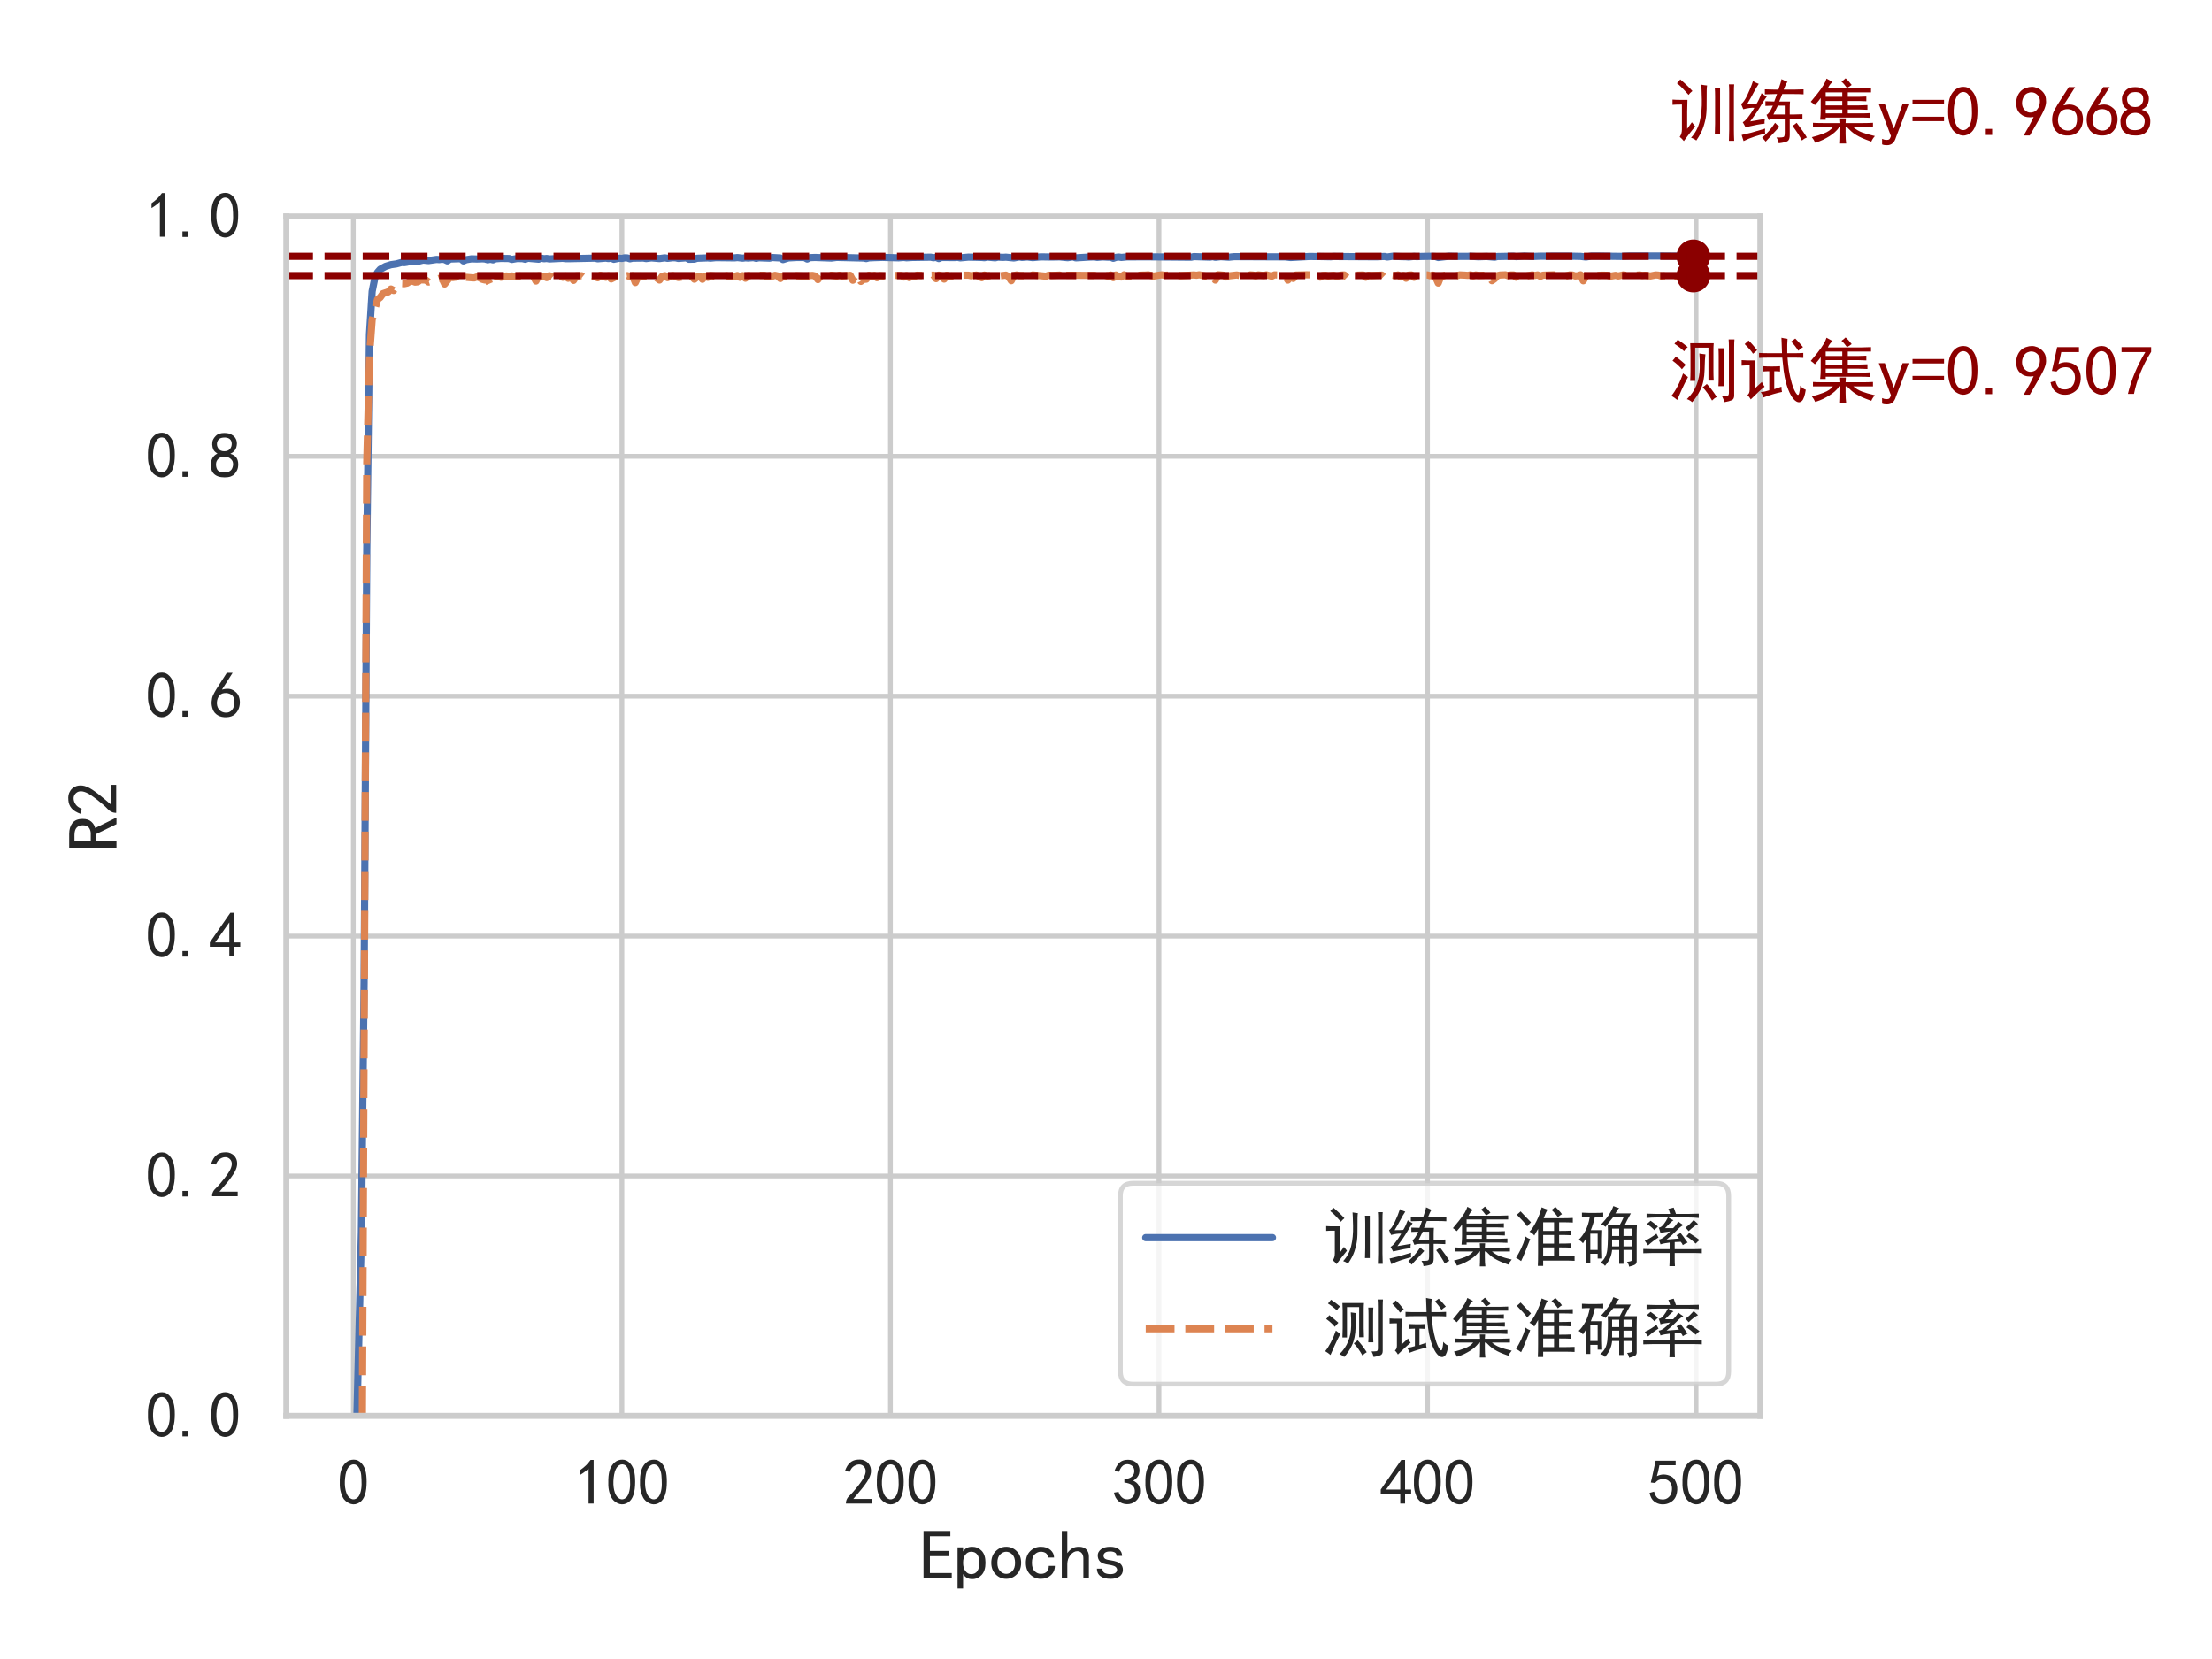 <?xml version="1.0" encoding="utf-8" standalone="no"?>
<!DOCTYPE svg PUBLIC "-//W3C//DTD SVG 1.1//EN"
  "http://www.w3.org/Graphics/SVG/1.1/DTD/svg11.dtd">
<svg xmlns:xlink="http://www.w3.org/1999/xlink" width="460.8pt" height="345.6pt" viewBox="0 0 460.8 345.6" xmlns="http://www.w3.org/2000/svg" version="1.1">
 <defs>
  <style type="text/css">*{stroke-linejoin: round; stroke-linecap: butt}</style>
 </defs>
 <g id="figure_1">
  <g id="patch_1">
   <path d="M 0 345.6 
L 460.8 345.6 
L 460.8 0 
L 0 0 
z
" style="fill: #ffffff"/>
  </g>
  <g id="axes_1">
   <g id="patch_2">
    <path d="M 59.652 294.948 
L 366.716 294.948 
L 366.716 45.086 
L 59.652 45.086 
z
" style="fill: #ffffff"/>
   </g>
   <g id="matplotlib.axis_1">
    <g id="xtick_1">
     <g id="line2d_1">
      <path d="M 73.609 294.948 
L 73.609 45.086 
" clip-path="url(#p431c2572dc)" style="fill: none; stroke: #cccccc; stroke-linecap: round"/>
     </g>
     <g id="text_1">
      <!-- 0 -->
      <g style="fill: #262626" transform="translate(70.309 313.523) scale(0.132 -0.132)">
       <defs>
        <path id="SimHei-30" d="M 225 2537 
Q 250 3200 412 3587 
Q 575 3975 875 4225 
Q 1175 4475 1612 4475 
Q 2050 4475 2375 4112 
Q 2700 3750 2800 3200 
Q 2900 2650 2862 1937 
Q 2825 1225 2612 775 
Q 2400 325 1975 150 
Q 1550 -25 1125 187 
Q 700 400 525 750 
Q 350 1100 275 1487 
Q 200 1875 225 2537 
z
M 750 2687 
Q 675 2000 800 1462 
Q 925 925 1212 700 
Q 1500 475 1800 612 
Q 2100 750 2237 1162 
Q 2375 1575 2375 2062 
Q 2375 2550 2337 2950 
Q 2300 3350 2112 3675 
Q 1925 4000 1612 4012 
Q 1300 4025 1062 3700 
Q 825 3375 750 2687 
z
" transform="scale(0.016)"/>
       </defs>
       <use xlink:href="#SimHei-30"/>
      </g>
     </g>
    </g>
    <g id="xtick_2">
     <g id="line2d_2">
      <path d="M 129.551 294.948 
L 129.551 45.086 
" clip-path="url(#p431c2572dc)" style="fill: none; stroke: #cccccc; stroke-linecap: round"/>
     </g>
     <g id="text_2">
      <!-- 100 -->
      <g style="fill: #262626" transform="translate(119.651 313.523) scale(0.132 -0.132)">
       <defs>
        <path id="SimHei-31" d="M 1400 3600 
Q 1075 3275 575 2975 
L 575 3450 
Q 1200 3875 1600 4450 
L 1900 4450 
L 1900 150 
L 1400 150 
L 1400 3600 
z
" transform="scale(0.016)"/>
       </defs>
       <use xlink:href="#SimHei-31"/>
       <use xlink:href="#SimHei-30" x="50"/>
       <use xlink:href="#SimHei-30" x="100"/>
      </g>
     </g>
    </g>
    <g id="xtick_3">
     <g id="line2d_3">
      <path d="M 185.493 294.948 
L 185.493 45.086 
" clip-path="url(#p431c2572dc)" style="fill: none; stroke: #cccccc; stroke-linecap: round"/>
     </g>
     <g id="text_3">
      <!-- 200 -->
      <g style="fill: #262626" transform="translate(175.593 313.523) scale(0.132 -0.132)">
       <defs>
        <path id="SimHei-32" d="M 300 250 
Q 325 625 650 925 
Q 975 1225 1475 1862 
Q 1975 2500 2125 2850 
Q 2275 3200 2237 3450 
Q 2200 3700 2000 3862 
Q 1800 4025 1537 4000 
Q 1275 3975 1037 3800 
Q 800 3625 675 3275 
L 200 3350 
Q 400 3925 712 4187 
Q 1025 4450 1450 4475 
Q 1700 4500 1900 4462 
Q 2100 4425 2312 4287 
Q 2525 4150 2662 3875 
Q 2800 3600 2762 3212 
Q 2725 2825 2375 2287 
Q 2025 1750 1025 600 
L 2825 600 
L 2825 150 
L 300 150 
L 300 250 
z
" transform="scale(0.016)"/>
       </defs>
       <use xlink:href="#SimHei-32"/>
       <use xlink:href="#SimHei-30" x="50"/>
       <use xlink:href="#SimHei-30" x="100"/>
      </g>
     </g>
    </g>
    <g id="xtick_4">
     <g id="line2d_4">
      <path d="M 241.435 294.948 
L 241.435 45.086 
" clip-path="url(#p431c2572dc)" style="fill: none; stroke: #cccccc; stroke-linecap: round"/>
     </g>
     <g id="text_4">
      <!-- 300 -->
      <g style="fill: #262626" transform="translate(231.535 313.523) scale(0.132 -0.132)">
       <defs>
        <path id="SimHei-33" d="M 250 1225 
L 700 1300 
Q 800 975 1025 762 
Q 1250 550 1587 562 
Q 1925 575 2125 837 
Q 2325 1100 2300 1437 
Q 2275 1775 2037 1962 
Q 1800 2150 1275 2225 
L 1275 2550 
Q 1800 2600 2037 2825 
Q 2275 3050 2250 3412 
Q 2225 3775 1925 3937 
Q 1625 4100 1287 3975 
Q 950 3850 750 3275 
L 300 3350 
Q 450 3800 712 4100 
Q 975 4400 1425 4450 
Q 1875 4500 2212 4337 
Q 2550 4175 2687 3837 
Q 2825 3500 2725 3100 
Q 2625 2700 2150 2400 
Q 2500 2250 2687 1950 
Q 2875 1650 2812 1162 
Q 2750 675 2375 375 
Q 2000 75 1525 87 
Q 1050 100 700 387 
Q 350 675 250 1225 
z
" transform="scale(0.016)"/>
       </defs>
       <use xlink:href="#SimHei-33"/>
       <use xlink:href="#SimHei-30" x="50"/>
       <use xlink:href="#SimHei-30" x="100"/>
      </g>
     </g>
    </g>
    <g id="xtick_5">
     <g id="line2d_5">
      <path d="M 297.376 294.948 
L 297.376 45.086 
" clip-path="url(#p431c2572dc)" style="fill: none; stroke: #cccccc; stroke-linecap: round"/>
     </g>
     <g id="text_5">
      <!-- 400 -->
      <g style="fill: #262626" transform="translate(287.476 313.523) scale(0.132 -0.132)">
       <defs>
        <path id="SimHei-34" d="M 2000 1100 
L 75 1100 
L 75 1525 
L 2100 4450 
L 2475 4450 
L 2475 1525 
L 3075 1525 
L 3075 1100 
L 2475 1100 
L 2475 150 
L 2000 150 
L 2000 1100 
z
M 2000 1525 
L 2000 3500 
L 600 1525 
L 2000 1525 
z
" transform="scale(0.016)"/>
       </defs>
       <use xlink:href="#SimHei-34"/>
       <use xlink:href="#SimHei-30" x="50"/>
       <use xlink:href="#SimHei-30" x="100"/>
      </g>
     </g>
    </g>
    <g id="xtick_6">
     <g id="line2d_6">
      <path d="M 353.318 294.948 
L 353.318 45.086 
" clip-path="url(#p431c2572dc)" style="fill: none; stroke: #cccccc; stroke-linecap: round"/>
     </g>
     <g id="text_6">
      <!-- 500 -->
      <g style="fill: #262626" transform="translate(343.418 313.523) scale(0.132 -0.132)">
       <defs>
        <path id="SimHei-35" d="M 550 1325 
Q 725 650 1150 575 
Q 1575 500 1837 662 
Q 2100 825 2212 1087 
Q 2325 1350 2312 1675 
Q 2300 2000 2137 2225 
Q 1975 2450 1725 2525 
Q 1475 2600 1162 2525 
Q 850 2450 650 2175 
L 225 2225 
Q 275 2375 700 4375 
L 2675 4375 
L 2675 3925 
L 1075 3925 
Q 950 3250 825 2850 
Q 1200 3025 1525 3012 
Q 1850 3000 2150 2862 
Q 2450 2725 2587 2487 
Q 2725 2250 2787 2012 
Q 2850 1775 2837 1500 
Q 2825 1225 2725 937 
Q 2625 650 2425 462 
Q 2225 275 1937 162 
Q 1650 50 1275 75 
Q 900 100 562 350 
Q 225 600 100 1200 
L 550 1325 
z
" transform="scale(0.016)"/>
       </defs>
       <use xlink:href="#SimHei-35"/>
       <use xlink:href="#SimHei-30" x="50"/>
       <use xlink:href="#SimHei-30" x="100"/>
      </g>
     </g>
    </g>
    <g id="text_7">
     <!-- Epochs -->
     <g style="fill: #262626" transform="translate(191.584 329.073) scale(0.144 -0.144)">
      <defs>
       <path id="SimHei-45" d="M 2900 125 
L 350 125 
L 350 4400 
L 2775 4400 
L 2775 3925 
L 925 3925 
L 925 2600 
L 2625 2600 
L 2625 2125 
L 925 2125 
L 925 600 
L 2900 600 
L 2900 125 
z
" transform="scale(0.016)"/>
       <path id="SimHei-70" d="M 2825 1525 
Q 2825 800 2475 425 
Q 2125 50 1625 50 
Q 1350 50 1150 162 
Q 950 275 800 500 
L 800 -800 
L 300 -800 
L 300 2925 
L 800 2925 
L 800 2550 
Q 950 2775 1150 2875 
Q 1350 2975 1625 2975 
Q 2125 2975 2475 2612 
Q 2825 2250 2825 1525 
z
M 2275 1525 
Q 2275 2000 2087 2262 
Q 1900 2525 1525 2525 
Q 1225 2525 1012 2262 
Q 800 2000 800 1525 
Q 800 1050 1012 775 
Q 1225 500 1525 500 
Q 1900 500 2087 775 
Q 2275 1050 2275 1525 
z
" transform="scale(0.016)"/>
       <path id="SimHei-6f" d="M 2925 1525 
Q 2925 875 2525 475 
Q 2125 75 1575 75 
Q 1025 75 625 475 
Q 225 875 225 1525 
Q 225 2175 625 2575 
Q 1025 2975 1575 2975 
Q 2125 2975 2525 2575 
Q 2925 2175 2925 1525 
z
M 2375 1525 
Q 2375 2025 2125 2275 
Q 1875 2525 1575 2525 
Q 1275 2525 1025 2275 
Q 775 2025 775 1525 
Q 775 1025 1025 775 
Q 1275 525 1575 525 
Q 1875 525 2125 775 
Q 2375 1025 2375 1525 
z
" transform="scale(0.016)"/>
       <path id="SimHei-63" d="M 2850 1250 
Q 2850 725 2487 400 
Q 2125 75 1575 75 
Q 1025 75 625 462 
Q 225 850 225 1525 
Q 225 2200 625 2587 
Q 1025 2975 1575 2975 
Q 2125 2975 2450 2687 
Q 2775 2400 2775 2000 
L 2225 2000 
Q 2200 2300 2012 2412 
Q 1825 2525 1575 2525 
Q 1275 2525 1025 2287 
Q 775 2050 775 1525 
Q 775 1000 1025 762 
Q 1275 525 1575 525 
Q 1900 525 2100 700 
Q 2300 875 2300 1250 
L 2850 1250 
z
" transform="scale(0.016)"/>
       <path id="SimHei-68" d="M 2800 125 
L 2300 125 
L 2300 1925 
Q 2300 2225 2150 2400 
Q 2000 2575 1750 2575 
Q 1425 2575 1137 2237 
Q 850 1900 850 1400 
L 850 125 
L 350 125 
L 350 4400 
L 850 4400 
L 850 2400 
Q 1050 2675 1287 2825 
Q 1525 2975 1900 2975 
Q 2350 2975 2575 2725 
Q 2800 2475 2800 2100 
L 2800 125 
z
" transform="scale(0.016)"/>
       <path id="SimHei-73" d="M 2750 900 
Q 2750 500 2437 287 
Q 2125 75 1650 75 
Q 1050 75 725 312 
Q 400 550 400 1000 
L 900 1000 
Q 900 700 1112 600 
Q 1325 500 1625 500 
Q 1925 500 2075 612 
Q 2225 725 2225 900 
Q 2225 1025 2100 1150 
Q 1975 1275 1475 1350 
Q 900 1425 687 1637 
Q 475 1850 475 2200 
Q 475 2500 762 2737 
Q 1050 2975 1600 2975 
Q 2100 2975 2387 2750 
Q 2675 2525 2675 2150 
L 2175 2150 
Q 2175 2375 2012 2462 
Q 1850 2550 1600 2550 
Q 1275 2550 1137 2437 
Q 1000 2325 1000 2175 
Q 1000 2000 1125 1900 
Q 1250 1800 1650 1750 
Q 2300 1650 2525 1437 
Q 2750 1225 2750 900 
z
" transform="scale(0.016)"/>
      </defs>
      <use xlink:href="#SimHei-45"/>
      <use xlink:href="#SimHei-70" x="50"/>
      <use xlink:href="#SimHei-6f" x="100"/>
      <use xlink:href="#SimHei-63" x="150"/>
      <use xlink:href="#SimHei-68" x="200"/>
      <use xlink:href="#SimHei-73" x="250"/>
     </g>
    </g>
   </g>
   <g id="matplotlib.axis_2">
    <g id="ytick_1">
     <g id="line2d_7">
      <path d="M 59.652 294.948 
L 366.716 294.948 
" clip-path="url(#p431c2572dc)" style="fill: none; stroke: #cccccc; stroke-linecap: round"/>
     </g>
     <g id="text_8">
      <!-- 0.0 -->
      <g style="fill: #262626" transform="translate(30.352 299.486) scale(0.132 -0.132)">
       <defs>
        <path id="SimHei-2e" d="M 1075 125 
L 500 125 
L 500 675 
L 1075 675 
L 1075 125 
z
" transform="scale(0.016)"/>
       </defs>
       <use xlink:href="#SimHei-30"/>
       <use xlink:href="#SimHei-2e" x="50"/>
       <use xlink:href="#SimHei-30" x="100"/>
      </g>
     </g>
    </g>
    <g id="ytick_2">
     <g id="line2d_8">
      <path d="M 59.652 244.976 
L 366.716 244.976 
" clip-path="url(#p431c2572dc)" style="fill: none; stroke: #cccccc; stroke-linecap: round"/>
     </g>
     <g id="text_9">
      <!-- 0.2 -->
      <g style="fill: #262626" transform="translate(30.352 249.513) scale(0.132 -0.132)">
       <use xlink:href="#SimHei-30"/>
       <use xlink:href="#SimHei-2e" x="50"/>
       <use xlink:href="#SimHei-32" x="100"/>
      </g>
     </g>
    </g>
    <g id="ytick_3">
     <g id="line2d_9">
      <path d="M 59.652 195.003 
L 366.716 195.003 
" clip-path="url(#p431c2572dc)" style="fill: none; stroke: #cccccc; stroke-linecap: round"/>
     </g>
     <g id="text_10">
      <!-- 0.4 -->
      <g style="fill: #262626" transform="translate(30.352 199.541) scale(0.132 -0.132)">
       <use xlink:href="#SimHei-30"/>
       <use xlink:href="#SimHei-2e" x="50"/>
       <use xlink:href="#SimHei-34" x="100"/>
      </g>
     </g>
    </g>
    <g id="ytick_4">
     <g id="line2d_10">
      <path d="M 59.652 145.031 
L 366.716 145.031 
" clip-path="url(#p431c2572dc)" style="fill: none; stroke: #cccccc; stroke-linecap: round"/>
     </g>
     <g id="text_11">
      <!-- 0.6 -->
      <g style="fill: #262626" transform="translate(30.352 149.568) scale(0.132 -0.132)">
       <defs>
        <path id="SimHei-36" d="M 250 1612 
Q 275 1975 387 2225 
Q 500 2475 725 2850 
L 1750 4450 
L 2325 4450 
L 1275 2800 
Q 1950 2975 2350 2750 
Q 2750 2525 2887 2237 
Q 3025 1950 3037 1612 
Q 3050 1275 2937 950 
Q 2825 625 2537 362 
Q 2250 100 1737 75 
Q 1225 50 862 262 
Q 500 475 362 862 
Q 225 1250 250 1612 
z
M 1025 787 
Q 1250 550 1625 525 
Q 2000 500 2250 775 
Q 2500 1050 2500 1575 
Q 2500 2100 2187 2300 
Q 1875 2500 1487 2450 
Q 1100 2400 925 2075 
Q 750 1750 775 1387 
Q 800 1025 1025 787 
z
" transform="scale(0.016)"/>
       </defs>
       <use xlink:href="#SimHei-30"/>
       <use xlink:href="#SimHei-2e" x="50"/>
       <use xlink:href="#SimHei-36" x="100"/>
      </g>
     </g>
    </g>
    <g id="ytick_5">
     <g id="line2d_11">
      <path d="M 59.652 95.058 
L 366.716 95.058 
" clip-path="url(#p431c2572dc)" style="fill: none; stroke: #cccccc; stroke-linecap: round"/>
     </g>
     <g id="text_12">
      <!-- 0.8 -->
      <g style="fill: #262626" transform="translate(30.352 99.596) scale(0.132 -0.132)">
       <defs>
        <path id="SimHei-38" d="M 175 1375 
Q 175 1675 325 1962 
Q 475 2250 825 2425 
Q 525 2600 425 2812 
Q 325 3025 312 3300 
Q 300 3575 387 3775 
Q 475 3975 650 4150 
Q 825 4325 1037 4387 
Q 1250 4450 1500 4450 
Q 1750 4450 1950 4400 
Q 2150 4350 2375 4187 
Q 2600 4025 2700 3725 
Q 2800 3425 2687 3025 
Q 2575 2625 2100 2400 
Q 2525 2275 2700 2012 
Q 2875 1750 2875 1375 
Q 2875 1000 2762 775 
Q 2650 550 2512 400 
Q 2375 250 2137 162 
Q 1900 75 1537 75 
Q 1175 75 912 162 
Q 650 250 475 425 
Q 300 600 237 837 
Q 175 1075 175 1375 
z
M 687 1400 
Q 675 1100 787 875 
Q 900 650 1200 587 
Q 1500 525 1825 600 
Q 2150 675 2275 950 
Q 2400 1225 2362 1500 
Q 2325 1775 2050 1962 
Q 1775 2150 1450 2125 
Q 1125 2100 912 1900 
Q 700 1700 687 1400 
z
M 775 3350 
Q 775 3100 950 2875 
Q 1125 2650 1500 2650 
Q 1875 2650 2062 2875 
Q 2250 3100 2237 3412 
Q 2225 3725 2012 3875 
Q 1800 4025 1437 4000 
Q 1075 3975 925 3787 
Q 775 3600 775 3350 
z
" transform="scale(0.016)"/>
       </defs>
       <use xlink:href="#SimHei-30"/>
       <use xlink:href="#SimHei-2e" x="50"/>
       <use xlink:href="#SimHei-38" x="100"/>
      </g>
     </g>
    </g>
    <g id="ytick_6">
     <g id="line2d_12">
      <path d="M 59.652 45.086 
L 366.716 45.086 
" clip-path="url(#p431c2572dc)" style="fill: none; stroke: #cccccc; stroke-linecap: round"/>
     </g>
     <g id="text_13">
      <!-- 1.0 -->
      <g style="fill: #262626" transform="translate(30.352 49.623) scale(0.132 -0.132)">
       <use xlink:href="#SimHei-31"/>
       <use xlink:href="#SimHei-2e" x="50"/>
       <use xlink:href="#SimHei-30" x="100"/>
      </g>
     </g>
    </g>
    <g id="text_14">
     <!-- R2 -->
     <g style="fill: #262626" transform="translate(24.552 177.217) rotate(-90) scale(0.144 -0.144)">
      <defs>
       <path id="SimHei-52" d="M 3000 125 
L 2400 125 
L 1500 1975 
L 850 1975 
L 850 125 
L 275 125 
L 275 4400 
L 1525 4400 
Q 2125 4400 2500 4112 
Q 2875 3825 2875 3175 
Q 2875 2675 2625 2400 
Q 2375 2125 2050 2050 
L 3000 125 
z
M 2300 3175 
Q 2300 3525 2087 3725 
Q 1875 3925 1400 3925 
L 850 3925 
L 850 2450 
L 1550 2450 
Q 1850 2450 2075 2612 
Q 2300 2775 2300 3175 
z
" transform="scale(0.016)"/>
      </defs>
      <use xlink:href="#SimHei-52"/>
      <use xlink:href="#SimHei-32" x="50"/>
     </g>
    </g>
   </g>
   <g id="PolyCollection_1"/>
   <g id="PolyCollection_2"/>
   <g id="line2d_13">
    <path d="M 73.981 346.6 
L 74.169 302.758 
L 75.288 256.678 
L 75.847 204.737 
L 76.407 114.291 
L 76.966 69.671 
L 77.525 60.699 
L 78.085 57.929 
L 78.644 56.743 
L 79.204 56.1 
L 80.322 55.488 
L 81.441 55.139 
L 82.56 54.979 
L 83.679 54.677 
L 84.238 54.706 
L 84.798 54.623 
L 85.357 54.425 
L 86.476 54.404 
L 87.035 54.451 
L 88.154 54.172 
L 89.273 54.288 
L 90.951 54.045 
L 91.511 54.084 
L 92.07 53.984 
L 92.63 54.078 
L 93.189 54.347 
L 93.748 53.96 
L 95.986 53.887 
L 96.546 54.356 
L 97.105 54.107 
L 98.224 53.924 
L 99.343 53.959 
L 100.462 53.916 
L 101.021 53.945 
L 101.58 54.118 
L 102.14 54.004 
L 102.699 54.13 
L 103.259 53.907 
L 104.377 53.828 
L 106.056 53.856 
L 106.615 54.047 
L 107.734 53.854 
L 108.853 53.875 
L 109.412 54.012 
L 109.972 53.797 
L 112.209 53.997 
L 112.769 53.781 
L 113.328 53.896 
L 113.888 53.843 
L 114.447 53.941 
L 117.244 53.808 
L 117.803 53.88 
L 118.922 53.877 
L 123.957 53.775 
L 124.516 53.909 
L 126.195 53.768 
L 126.754 53.858 
L 127.314 53.76 
L 127.873 54.016 
L 128.992 53.792 
L 129.551 53.837 
L 130.111 53.713 
L 130.67 53.728 
L 131.229 53.911 
L 131.789 53.784 
L 133.467 53.77 
L 134.027 53.755 
L 134.586 53.861 
L 135.705 53.723 
L 137.383 53.865 
L 138.502 53.71 
L 139.061 53.814 
L 140.18 53.688 
L 140.74 53.701 
L 141.299 53.831 
L 142.977 53.706 
L 143.537 54.01 
L 144.655 53.986 
L 145.215 53.8 
L 147.453 53.722 
L 148.012 53.776 
L 149.131 53.667 
L 153.047 53.714 
L 153.606 53.654 
L 154.725 53.78 
L 155.284 53.706 
L 155.844 53.748 
L 156.963 53.663 
L 157.522 53.818 
L 158.081 53.697 
L 160.319 53.781 
L 160.879 53.645 
L 162.557 53.735 
L 163.116 54.076 
L 164.235 53.728 
L 165.913 53.641 
L 167.592 53.631 
L 168.151 53.958 
L 168.71 53.67 
L 169.829 53.631 
L 173.186 53.757 
L 174.305 53.619 
L 179.899 53.751 
L 180.458 53.86 
L 181.018 53.714 
L 182.136 53.668 
L 183.815 53.616 
L 187.171 53.708 
L 188.29 53.628 
L 188.849 53.697 
L 189.968 53.631 
L 193.884 53.572 
L 194.444 53.689 
L 195.003 53.618 
L 195.562 53.86 
L 196.122 53.637 
L 198.919 53.648 
L 199.478 53.602 
L 200.038 53.715 
L 201.716 53.565 
L 203.394 53.595 
L 204.513 53.628 
L 205.073 53.679 
L 205.632 53.547 
L 207.31 53.703 
L 207.87 53.571 
L 208.988 53.608 
L 209.548 53.574 
L 211.226 53.736 
L 212.345 53.522 
L 212.904 53.62 
L 214.023 53.53 
L 215.142 53.664 
L 216.82 53.508 
L 219.058 53.542 
L 220.736 53.513 
L 222.414 53.679 
L 223.533 53.507 
L 224.093 53.715 
L 226.89 53.552 
L 228.009 53.515 
L 228.568 53.617 
L 229.687 53.518 
L 230.806 53.576 
L 231.365 53.57 
L 231.925 53.806 
L 232.484 53.61 
L 233.043 53.539 
L 233.603 53.625 
L 234.722 53.518 
L 238.638 53.497 
L 240.316 53.512 
L 248.148 53.581 
L 248.707 53.451 
L 252.064 53.566 
L 252.623 53.464 
L 253.182 53.602 
L 254.301 53.471 
L 255.98 53.58 
L 257.098 53.464 
L 267.727 53.514 
L 268.846 53.642 
L 272.762 53.429 
L 275 53.444 
L 277.237 53.487 
L 277.797 53.426 
L 278.916 53.446 
L 286.748 53.494 
L 288.426 53.423 
L 288.985 53.538 
L 290.104 53.383 
L 291.782 53.457 
L 292.901 53.484 
L 293.461 53.529 
L 294.579 53.417 
L 295.139 53.46 
L 296.258 53.415 
L 297.936 53.39 
L 299.055 53.449 
L 299.614 53.64 
L 301.852 53.377 
L 302.971 53.415 
L 306.327 53.395 
L 308.005 53.49 
L 309.684 53.43 
L 311.362 53.577 
L 311.921 53.436 
L 315.278 53.375 
L 315.837 53.466 
L 317.515 53.344 
L 319.194 53.43 
L 320.872 53.367 
L 326.466 53.352 
L 329.263 53.408 
L 330.382 53.538 
L 331.501 53.342 
L 333.179 53.347 
L 337.654 53.412 
L 339.333 53.335 
L 345.486 53.326 
L 352.759 53.391 
L 352.759 53.391 
" clip-path="url(#p431c2572dc)" style="fill: none; stroke: #4c72b0; stroke-width: 1.5; stroke-linecap: round"/>
   </g>
   <g id="line2d_14">
    <path d="M 73.609 315.839 
L 74.057 346.6 
M 74.275 346.6 
L 74.728 313.867 
L 75.288 337.428 
L 76.407 96.26 
L 76.966 74.144 
L 77.525 66.571 
L 78.644 62.384 
L 79.204 61.953 
L 79.763 61.174 
L 80.882 60.803 
L 81.441 60.207 
L 82.001 60.511 
L 82.56 59.574 
L 83.12 59.402 
L 83.679 59.08 
L 84.238 59.099 
L 84.798 58.981 
L 85.357 58.639 
L 85.917 58.554 
L 86.476 58.769 
L 87.035 58.708 
L 87.595 58.298 
L 88.714 58.339 
L 89.273 58.751 
L 89.833 58.57 
L 90.392 58.208 
L 90.951 58.21 
L 91.511 57.989 
L 92.07 57.99 
L 92.63 59.163 
L 93.748 57.724 
L 94.308 57.822 
L 95.427 57.66 
L 95.986 58.558 
L 96.546 58.986 
L 97.105 57.77 
L 98.224 57.862 
L 98.783 57.898 
L 99.343 57.688 
L 99.902 57.86 
L 100.462 58.185 
L 101.021 58.328 
L 101.58 58.163 
L 102.14 59.477 
L 102.699 57.775 
L 103.259 57.52 
L 103.818 57.525 
L 104.377 57.761 
L 105.496 57.484 
L 106.056 57.589 
L 106.615 57.476 
L 107.734 57.674 
L 108.293 57.485 
L 108.853 57.608 
L 109.412 57.466 
L 109.972 57.457 
L 110.531 57.742 
L 111.09 57.505 
L 111.65 58.547 
L 112.209 57.456 
L 113.328 57.559 
L 113.888 57.833 
L 114.447 57.432 
L 115.006 57.657 
L 115.566 58.163 
L 116.125 57.478 
L 116.685 57.479 
L 117.244 57.764 
L 117.803 57.497 
L 118.363 57.973 
L 118.922 57.586 
L 119.482 58.408 
L 120.041 57.478 
L 121.16 57.437 
L 121.719 57.878 
L 122.279 57.761 
L 122.838 57.775 
L 123.398 57.448 
L 124.516 57.868 
L 125.076 57.363 
L 126.195 57.756 
L 126.754 57.45 
L 127.314 58.117 
L 127.873 57.849 
L 128.432 57.442 
L 128.992 57.769 
L 129.551 57.419 
L 130.111 57.502 
L 130.67 57.41 
L 131.229 57.612 
L 131.789 57.451 
L 132.348 58.864 
L 132.908 57.654 
L 133.467 57.491 
L 134.586 57.657 
L 135.145 57.706 
L 135.705 57.39 
L 136.264 57.495 
L 137.383 58.336 
L 137.942 57.565 
L 138.502 57.418 
L 139.061 57.842 
L 139.621 57.536 
L 140.18 57.431 
L 141.299 57.807 
L 141.858 57.751 
L 142.418 57.575 
L 142.977 57.742 
L 143.537 57.752 
L 144.096 57.585 
L 144.655 58.166 
L 145.215 57.679 
L 145.774 57.526 
L 146.334 58.175 
L 146.893 57.512 
L 147.453 57.782 
L 148.012 57.429 
L 149.131 57.528 
L 149.69 57.354 
L 150.25 57.394 
L 150.809 57.593 
L 151.368 57.444 
L 151.928 57.586 
L 152.487 57.465 
L 153.047 57.58 
L 153.606 57.393 
L 154.166 57.78 
L 154.725 57.42 
L 155.284 57.96 
L 155.844 57.455 
L 156.403 57.369 
L 156.963 57.867 
L 158.081 57.366 
L 159.2 57.369 
L 159.76 57.639 
L 160.319 57.451 
L 160.879 57.54 
L 161.438 57.351 
L 161.997 57.471 
L 162.557 58.022 
L 163.116 57.536 
L 163.676 57.69 
L 164.235 57.389 
L 164.795 57.636 
L 165.354 57.663 
L 165.913 57.45 
L 167.592 57.532 
L 168.151 57.597 
L 168.71 57.388 
L 169.27 57.372 
L 169.829 57.492 
L 170.389 58.245 
L 170.948 57.46 
L 171.508 57.626 
L 172.067 57.526 
L 172.626 57.596 
L 173.186 57.34 
L 174.305 57.516 
L 174.864 57.346 
L 175.423 57.493 
L 177.102 57.348 
L 177.661 58.371 
L 178.221 57.329 
L 178.78 57.41 
L 179.339 58.612 
L 179.899 58.2 
L 180.458 58.159 
L 181.018 57.347 
L 181.577 57.601 
L 182.136 57.396 
L 182.696 57.858 
L 183.255 57.441 
L 184.374 57.54 
L 184.934 57.325 
L 187.731 57.393 
L 188.29 57.713 
L 188.849 57.415 
L 189.409 57.834 
L 189.968 57.508 
L 190.528 57.587 
L 191.087 57.324 
L 192.206 57.398 
L 192.765 57.764 
L 193.325 57.342 
L 194.444 57.312 
L 195.003 58.048 
L 195.562 57.308 
L 196.122 57.485 
L 196.681 58.142 
L 197.241 57.339 
L 197.8 57.646 
L 198.919 57.328 
L 201.716 57.321 
L 202.275 57.436 
L 203.394 57.296 
L 204.513 57.853 
L 205.073 57.296 
L 205.632 57.505 
L 206.751 57.358 
L 207.31 57.588 
L 209.548 57.312 
L 210.107 57.624 
L 210.667 58.473 
L 211.226 57.408 
L 211.786 57.272 
L 212.345 57.413 
L 213.464 57.424 
L 214.023 57.287 
L 214.583 57.784 
L 215.142 57.276 
L 217.939 57.539 
L 218.499 57.319 
L 219.058 57.386 
L 220.736 57.3 
L 221.296 58.315 
L 221.855 57.328 
L 228.009 57.377 
L 228.568 57.647 
L 230.246 57.34 
L 230.806 57.536 
L 231.365 57.285 
L 231.925 57.835 
L 232.484 57.282 
L 233.043 57.628 
L 233.603 57.706 
L 234.162 57.237 
L 234.722 57.596 
L 235.281 57.62 
L 235.841 57.261 
L 236.4 57.279 
L 236.959 57.569 
L 237.519 57.317 
L 238.638 57.291 
L 239.197 57.246 
L 240.316 57.51 
L 241.435 57.322 
L 241.994 57.249 
L 242.554 57.33 
L 243.672 57.297 
L 244.232 57.405 
L 245.351 57.32 
L 245.91 57.44 
L 248.707 57.271 
L 249.267 57.338 
L 249.826 57.241 
L 251.504 57.596 
L 252.064 57.308 
L 252.623 57.307 
L 253.182 58.345 
L 253.742 57.229 
L 254.861 57.324 
L 255.42 57.7 
L 255.98 57.462 
L 257.658 57.281 
L 258.777 57.513 
L 259.336 57.256 
L 259.895 57.536 
L 260.455 57.259 
L 261.014 57.294 
L 261.574 57.451 
L 262.133 57.259 
L 263.252 57.387 
L 263.811 57.251 
L 264.93 57.536 
L 265.49 57.262 
L 266.049 57.271 
L 266.608 57.427 
L 267.168 57.289 
L 267.727 57.426 
L 268.287 58.348 
L 268.846 57.627 
L 269.406 58.005 
L 269.965 57.291 
L 272.203 57.242 
L 274.44 57.271 
L 275 57.731 
L 275.559 57.395 
L 276.119 57.362 
L 276.678 57.505 
L 277.797 57.363 
L 278.356 57.535 
L 278.916 57.47 
L 279.475 57.284 
L 280.034 57.271 
L 280.594 57.823 
L 281.153 57.356 
L 283.95 57.282 
L 284.51 57.753 
L 285.069 57.345 
L 285.629 57.417 
L 287.866 57.3 
L 288.426 57.836 
L 288.985 57.25 
L 289.545 57.248 
L 290.663 57.413 
L 291.223 57.273 
L 291.782 57.699 
L 292.342 57.405 
L 292.901 57.963 
L 293.461 57.304 
L 294.02 57.274 
L 294.579 57.773 
L 295.139 57.248 
L 297.376 57.265 
L 297.936 57.444 
L 298.495 57.303 
L 299.055 57.69 
L 299.614 58.965 
L 300.174 57.528 
L 300.733 57.459 
L 301.292 57.249 
L 302.411 57.369 
L 302.971 57.62 
L 304.089 57.265 
L 305.208 57.318 
L 305.768 57.363 
L 306.327 57.252 
L 306.887 57.452 
L 307.446 57.272 
L 308.005 57.382 
L 310.243 57.296 
L 310.802 58.469 
L 311.362 58.071 
L 311.921 57.425 
L 312.481 57.289 
L 313.6 57.249 
L 314.159 57.436 
L 314.718 57.275 
L 315.278 57.269 
L 315.837 57.752 
L 316.397 57.327 
L 317.515 57.276 
L 318.075 57.485 
L 319.194 57.256 
L 319.753 57.371 
L 320.313 57.269 
L 320.872 57.56 
L 321.431 57.323 
L 323.669 57.247 
L 324.228 57.325 
L 324.788 57.571 
L 325.347 57.68 
L 325.907 57.587 
L 327.026 57.257 
L 327.585 57.285 
L 328.144 57.489 
L 328.704 57.428 
L 329.263 57.249 
L 329.823 58.49 
L 330.382 57.472 
L 331.501 57.289 
L 332.06 57.531 
L 332.62 57.395 
L 333.739 57.32 
L 334.857 57.339 
L 335.417 57.545 
L 336.536 57.352 
L 337.095 57.492 
L 338.214 57.252 
L 338.773 57.365 
L 339.892 57.273 
L 341.011 57.311 
L 341.57 57.267 
L 342.13 57.388 
L 342.689 57.329 
L 343.808 57.487 
L 344.927 57.27 
L 345.486 57.31 
L 346.046 57.497 
L 348.283 57.313 
L 348.843 57.337 
L 349.402 57.627 
L 349.962 57.752 
L 350.521 57.427 
L 351.081 57.314 
L 351.64 57.332 
L 352.199 57.627 
L 352.759 57.407 
L 352.759 57.407 
" clip-path="url(#p431c2572dc)" style="fill: none; stroke-dasharray: 6,2.25; stroke-dashoffset: 0; stroke: #dd8452; stroke-width: 1.5"/>
   </g>
   <g id="line2d_15"/>
   <g id="line2d_16"/>
   <g id="line2d_17">
    <path d="M 352.759 53.391 
" clip-path="url(#p431c2572dc)" style="fill: none; stroke: #8b0000; stroke-width: 1.5; stroke-linecap: round"/>
    <defs>
     <path id="md712d59fd1" d="M 0 3 
C 0.796 3 1.559 2.684 2.121 2.121 
C 2.684 1.559 3 0.796 3 0 
C 3 -0.796 2.684 -1.559 2.121 -2.121 
C 1.559 -2.684 0.796 -3 0 -3 
C -0.796 -3 -1.559 -2.684 -2.121 -2.121 
C -2.684 -1.559 -3 -0.796 -3 0 
C -3 0.796 -2.684 1.559 -2.121 2.121 
C -1.559 2.684 -0.796 3 0 3 
z
" style="stroke: #8b0000"/>
    </defs>
    <g clip-path="url(#p431c2572dc)">
     <use xlink:href="#md712d59fd1" x="352.759" y="53.391" style="fill: #8b0000; stroke: #8b0000"/>
    </g>
   </g>
   <g id="line2d_18">
    <path d="M 59.652 53.391 
L 366.716 53.391 
" clip-path="url(#p431c2572dc)" style="fill: none; stroke-dasharray: 5.55,2.4; stroke-dashoffset: 0; stroke: #8b0000; stroke-width: 1.5"/>
   </g>
   <g id="line2d_19">
    <path d="M 352.759 57.407 
" clip-path="url(#p431c2572dc)" style="fill: none; stroke: #8b0000; stroke-width: 1.5; stroke-linecap: round"/>
    <g clip-path="url(#p431c2572dc)">
     <use xlink:href="#md712d59fd1" x="352.759" y="57.407" style="fill: #8b0000; stroke: #8b0000"/>
    </g>
   </g>
   <g id="line2d_20">
    <path d="M 59.652 57.407 
L 366.716 57.407 
" clip-path="url(#p431c2572dc)" style="fill: none; stroke-dasharray: 5.55,2.4; stroke-dashoffset: 0; stroke: #8b0000; stroke-width: 1.5"/>
   </g>
   <g id="patch_3">
    <path d="M 59.652 294.948 
L 59.652 45.086 
" style="fill: none; stroke: #cccccc; stroke-width: 1.25; stroke-linejoin: miter; stroke-linecap: square"/>
   </g>
   <g id="patch_4">
    <path d="M 366.716 294.948 
L 366.716 45.086 
" style="fill: none; stroke: #cccccc; stroke-width: 1.25; stroke-linejoin: miter; stroke-linecap: square"/>
   </g>
   <g id="patch_5">
    <path d="M 59.652 294.948 
L 366.716 294.948 
" style="fill: none; stroke: #cccccc; stroke-width: 1.25; stroke-linejoin: miter; stroke-linecap: square"/>
   </g>
   <g id="patch_6">
    <path d="M 59.652 45.086 
L 366.716 45.086 
" style="fill: none; stroke: #cccccc; stroke-width: 1.25; stroke-linejoin: miter; stroke-linecap: square"/>
   </g>
   <g id="text_15">
    <!-- 训练集y=0.9668 -->
    <g style="fill: #8b0000" transform="translate(347.724 28.404) scale(0.144 -0.144)">
     <defs>
      <path id="SimHei-8bad" d="M 1650 3300 
Q 1625 2725 1625 2225 
L 1625 675 
Q 1950 1125 2050 1275 
Q 2175 1125 2350 900 
Q 2025 500 1800 212 
Q 1575 -75 1325 -425 
Q 1150 -200 950 -50 
Q 1150 225 1150 625 
L 1150 2875 
L 975 2875 
Q 600 2875 300 2850 
L 300 3325 
Q 600 3300 975 3300 
L 1650 3300 
z
M 3425 4600 
Q 3375 4350 3387 3362 
Q 3400 2375 3337 1887 
Q 3275 1400 3087 837 
Q 2900 275 2450 -375 
Q 2225 -200 1975 -125 
Q 2550 500 2762 1362 
Q 2975 2225 2950 3337 
Q 2925 4450 2900 4675 
Q 3150 4625 3425 4600 
z
M 5875 4700 
Q 5850 4500 5850 3975 
L 5850 625 
Q 5850 125 5875 -400 
L 5400 -400 
Q 5425 125 5425 600 
L 5425 3975 
Q 5425 4500 5400 4700 
L 5875 4700 
z
M 4600 175 
L 4125 175 
Q 4150 725 4150 1150 
L 4150 3600 
Q 4150 4050 4125 4350 
L 4600 4350 
L 4600 175 
z
M 1000 5150 
Q 1650 4600 2100 4100 
Q 1875 3925 1750 3750 
Q 1050 4550 700 4800 
Q 850 4950 1000 5150 
z
" transform="scale(0.016)"/>
      <path id="SimHei-7ec3" d="M 3300 3825 
Q 2950 3825 2400 3800 
L 2400 4250 
Q 2950 4225 3325 4225 
L 3625 4225 
Q 3875 4950 3900 5175 
Q 4200 5025 4450 4925 
Q 4350 4825 4262 4612 
Q 4175 4400 4100 4225 
L 5025 4225 
Q 5425 4225 5900 4250 
L 5900 3800 
Q 5550 3825 5025 3825 
L 3975 3825 
Q 3850 3525 3700 3150 
L 4675 3150 
Q 4650 2875 4650 2475 
L 4650 1975 
L 4975 1975 
Q 5350 1975 5800 2000 
L 5800 1550 
Q 5350 1575 4975 1575 
L 4650 1575 
L 4650 125 
Q 4650 -300 4462 -425 
Q 4275 -550 3650 -625 
Q 3625 -375 3450 -100 
Q 4075 -125 4137 -25 
Q 4200 75 4200 325 
L 4200 1575 
L 3425 1575 
Q 3250 1575 3100 1562 
Q 2950 1550 2750 1475 
Q 2650 1725 2550 1950 
Q 2800 2025 3125 2775 
Q 2950 2775 2450 2750 
L 2450 3175 
Q 3025 3150 3250 3150 
Q 3400 3525 3500 3825 
L 3300 3825 
z
M 1650 2950 
Q 1875 3300 2100 3900 
Q 2325 3725 2575 3600 
Q 2325 3275 2025 2750 
Q 1725 2225 1075 1350 
Q 1300 1400 2400 1575 
Q 2350 1300 2375 1150 
Q 1825 1100 650 825 
Q 525 1075 400 1275 
Q 625 1400 887 1737 
Q 1150 2075 1450 2575 
Q 1300 2600 1012 2562 
Q 725 2525 450 2450 
Q 350 2675 250 2925 
Q 500 3075 812 3725 
Q 1125 4375 1325 5000 
Q 1600 4825 1850 4750 
Q 1600 4375 1387 3962 
Q 1175 3550 800 2925 
Q 1375 2925 1650 2950 
z
M 2425 700 
Q 2400 425 2425 250 
Q 2000 150 1462 -25 
Q 925 -200 475 -425 
Q 400 -150 300 125 
Q 950 275 1187 337 
Q 1425 400 2425 700 
z
M 3725 875 
Q 3650 800 3287 400 
Q 2925 0 2475 -475 
Q 2300 -250 2150 -125 
Q 2425 100 2750 462 
Q 3075 825 3325 1225 
Q 3475 1050 3725 875 
z
M 5275 1225 
Q 5925 375 6200 -100 
Q 5950 -200 5750 -375 
Q 5475 175 4900 950 
Q 5075 1050 5275 1225 
z
M 4200 1975 
L 4200 2775 
L 3575 2775 
Q 3325 2250 3175 1975 
L 4200 1975 
z
" transform="scale(0.016)"/>
      <path id="SimHei-96c6" d="M 2275 4925 
Q 2125 4800 2025 4662 
Q 1925 4525 1850 4350 
L 4925 4350 
Q 5300 4350 5750 4375 
L 5750 3975 
L 3650 3975 
L 3650 3575 
L 4625 3575 
Q 4925 3575 5325 3600 
L 5325 3175 
Q 4925 3200 4625 3200 
L 3650 3200 
L 3650 2800 
L 4675 2800 
Q 5000 2800 5425 2825 
L 5425 2400 
Q 5000 2425 4675 2425 
L 3650 2425 
L 3650 2075 
L 4875 2075 
Q 5275 2075 5675 2100 
L 5675 1675 
Q 5300 1700 4900 1700 
L 1650 1700 
L 1650 1500 
L 1150 1500 
Q 1200 1950 1200 2325 
L 1200 3475 
Q 1050 3250 937 3125 
Q 825 3000 675 2825 
Q 500 3000 300 3125 
Q 475 3325 875 3825 
Q 1275 4325 1462 4650 
Q 1650 4975 1725 5225 
Q 1950 5100 2275 4925 
z
M 2975 1200 
Q 2975 1300 2950 1625 
L 3475 1625 
Q 3450 1275 3450 1200 
L 5050 1200 
Q 5500 1200 5925 1225 
L 5925 825 
L 4150 825 
Q 4500 525 4925 362 
Q 5350 200 6100 25 
Q 5875 -225 5775 -475 
Q 5275 -300 4962 -162 
Q 4650 -25 4387 137 
Q 4125 300 3950 462 
Q 3775 625 3575 825 
L 3450 825 
L 3450 250 
Q 3450 -275 3500 -650 
L 2950 -650 
Q 2975 -300 2975 250 
L 2975 825 
L 2875 825 
Q 2700 575 2475 375 
Q 2250 175 1987 12 
Q 1725 -150 1425 -300 
Q 1125 -450 700 -575 
Q 600 -325 400 -75 
Q 925 50 1475 262 
Q 2025 475 2300 825 
L 500 825 
L 500 1225 
Q 800 1200 1400 1200 
L 2975 1200 
z
M 3150 2800 
L 3150 3200 
L 1650 3200 
L 1650 2800 
L 3150 2800 
z
M 3150 3575 
L 3150 3975 
L 1650 3975 
L 1650 3575 
L 3150 3575 
z
M 3150 2075 
L 3150 2425 
L 1650 2425 
L 1650 2075 
L 3150 2075 
z
M 3450 5250 
Q 3575 5150 3712 5000 
Q 3850 4850 4000 4650 
Q 3850 4525 3575 4375 
Q 3425 4575 3325 4700 
Q 3225 4825 3075 4950 
Q 3275 5075 3450 5250 
z
" transform="scale(0.016)"/>
      <path id="SimHei-79" d="M 2900 2925 
L 1750 -100 
Q 1650 -450 1450 -625 
Q 1250 -800 950 -800 
Q 825 -800 712 -787 
Q 600 -775 500 -725 
L 500 -225 
Q 600 -275 700 -300 
Q 800 -325 875 -325 
Q 1075 -325 1150 -262 
Q 1225 -200 1300 25 
L 200 2925 
L 750 2925 
L 1550 725 
L 1575 725 
L 2350 2925 
L 2900 2925 
z
" transform="scale(0.016)"/>
      <path id="SimHei-3d" d="M 2975 2900 
L 125 2900 
L 125 3300 
L 2975 3300 
L 2975 2900 
z
M 2975 1375 
L 125 1375 
L 125 1775 
L 2975 1775 
L 2975 1375 
z
" transform="scale(0.016)"/>
      <path id="SimHei-39" d="M 800 75 
Q 1350 1000 1700 1750 
Q 1075 1650 662 1912 
Q 250 2175 162 2625 
Q 75 3075 175 3437 
Q 275 3800 487 4037 
Q 700 4275 1000 4375 
Q 1300 4475 1537 4475 
Q 1775 4475 2025 4375 
Q 2275 4275 2475 4075 
Q 2675 3875 2750 3662 
Q 2825 3450 2825 3112 
Q 2825 2775 2575 2250 
Q 2325 1725 1350 75 
L 800 75 
z
M 662 2875 
Q 700 2550 937 2337 
Q 1175 2125 1450 2150 
Q 1725 2175 1887 2300 
Q 2050 2425 2200 2725 
Q 2300 3100 2250 3362 
Q 2200 3625 1987 3800 
Q 1775 3975 1525 3975 
Q 1375 4000 1137 3900 
Q 900 3800 762 3500 
Q 625 3200 662 2875 
z
" transform="scale(0.016)"/>
     </defs>
     <use xlink:href="#SimHei-8bad"/>
     <use xlink:href="#SimHei-7ec3" x="100"/>
     <use xlink:href="#SimHei-96c6" x="200"/>
     <use xlink:href="#SimHei-79" x="300"/>
     <use xlink:href="#SimHei-3d" x="350"/>
     <use xlink:href="#SimHei-30" x="400"/>
     <use xlink:href="#SimHei-2e" x="450"/>
     <use xlink:href="#SimHei-39" x="500"/>
     <use xlink:href="#SimHei-36" x="550"/>
     <use xlink:href="#SimHei-36" x="600"/>
     <use xlink:href="#SimHei-38" x="650"/>
    </g>
   </g>
   <g id="text_16">
    <!-- 测试集y=0.9507 -->
    <g style="fill: #8b0000" transform="translate(347.724 82.393) scale(0.144 -0.144)">
     <defs>
      <path id="SimHei-6d4b" d="M 4025 4725 
Q 4000 4475 4000 4000 
L 4000 2225 
Q 4000 1775 4025 1350 
L 3550 1350 
L 3550 4325 
L 2350 4325 
L 2350 1325 
L 1900 1325 
Q 1925 1775 1925 2225 
L 1925 4000 
Q 1925 4200 1900 4725 
L 4025 4725 
z
M 5900 5075 
Q 5875 4800 5875 4375 
L 5875 0 
Q 5875 -325 5650 -425 
Q 5425 -525 4975 -600 
Q 4925 -325 4775 -50 
Q 5125 -50 5262 -25 
Q 5400 0 5400 250 
L 5400 4375 
Q 5400 4775 5375 5075 
L 5900 5075 
z
M 3275 3725 
Q 3225 3400 3200 2325 
Q 3175 1250 2837 550 
Q 2500 -150 2075 -600 
Q 1850 -400 1600 -325 
Q 2200 250 2475 962 
Q 2750 1675 2762 2475 
Q 2775 3275 2725 3800 
Q 3000 3750 3275 3725 
z
M 4950 4275 
Q 4925 4000 4925 3575 
L 4925 1825 
Q 4925 1300 4950 850 
L 4450 850 
Q 4475 1150 4475 1825 
L 4475 3575 
Q 4475 4000 4450 4275 
L 4950 4275 
z
M 1700 1675 
Q 1375 1075 1112 487 
Q 850 -100 725 -400 
Q 500 -200 200 -25 
Q 475 300 762 850 
Q 1050 1400 1250 2000 
Q 1475 1825 1700 1675 
z
M 3400 1050 
Q 3800 650 4300 -125 
Q 4100 -225 3875 -450 
Q 3475 275 3025 750 
Q 3225 875 3400 1050 
z
M 600 3525 
Q 1125 3125 1500 2775 
Q 1300 2575 1150 2375 
Q 825 2775 300 3150 
Q 450 3300 600 3525 
z
M 1350 4000 
Q 950 4375 475 4675 
Q 625 4850 775 5050 
Q 1300 4700 1675 4375 
Q 1500 4250 1350 4000 
z
" transform="scale(0.016)"/>
      <path id="SimHei-8bd5" d="M 3950 3825 
Q 3925 4325 3925 4550 
Q 3925 4800 3900 5225 
Q 4200 5150 4450 5125 
Q 4425 4825 4425 4600 
L 4425 3825 
L 5150 3825 
Q 5500 3825 5875 3850 
L 5875 3400 
Q 5525 3425 5125 3425 
L 4450 3425 
Q 4500 2750 4587 2212 
Q 4675 1675 4837 1112 
Q 5000 550 5212 225 
Q 5425 -100 5500 200 
Q 5575 500 5600 900 
Q 5800 625 6100 525 
Q 5975 -275 5750 -487 
Q 5525 -700 5250 -537 
Q 4975 -375 4737 62 
Q 4500 500 4337 1075 
Q 4175 1650 4100 2262 
Q 4025 2875 3975 3425 
L 2800 3425 
Q 2300 3425 1875 3400 
L 1875 3850 
Q 2275 3825 2775 3825 
L 3950 3825 
z
M 1500 3175 
Q 1475 2675 1475 2175 
L 1475 625 
Q 1825 950 2125 1225 
Q 2225 1000 2375 800 
Q 1900 425 1125 -350 
Q 1000 -125 825 50 
Q 1025 175 1025 525 
L 1025 2725 
Q 625 2725 300 2700 
L 300 3200 
Q 625 3175 825 3175 
L 1500 3175 
z
M 3775 2175 
Q 3500 2200 3250 2200 
L 3250 575 
Q 3575 675 3900 800 
Q 3900 525 3950 325 
Q 3575 250 3150 125 
Q 2725 0 2275 -175 
Q 2200 100 2025 300 
Q 2425 350 2800 475 
L 2800 2200 
Q 2525 2200 2225 2175 
L 2225 2650 
Q 2600 2625 3000 2625 
Q 3425 2625 3775 2650 
L 3775 2175 
z
M 925 4975 
Q 1275 4650 1700 4100 
Q 1525 3925 1325 3775 
Q 1175 4050 575 4650 
Q 775 4825 925 4975 
z
M 5150 5150 
Q 5325 5000 5850 4375 
Q 5575 4200 5425 4050 
Q 5125 4525 4775 4875 
Q 4925 4975 5150 5150 
z
" transform="scale(0.016)"/>
      <path id="SimHei-37" d="M 850 150 
Q 1300 2050 2425 3925 
L 275 3925 
L 275 4375 
L 2950 4375 
L 2950 3950 
Q 1775 2050 1400 150 
L 850 150 
z
" transform="scale(0.016)"/>
     </defs>
     <use xlink:href="#SimHei-6d4b"/>
     <use xlink:href="#SimHei-8bd5" x="100"/>
     <use xlink:href="#SimHei-96c6" x="200"/>
     <use xlink:href="#SimHei-79" x="300"/>
     <use xlink:href="#SimHei-3d" x="350"/>
     <use xlink:href="#SimHei-30" x="400"/>
     <use xlink:href="#SimHei-2e" x="450"/>
     <use xlink:href="#SimHei-39" x="500"/>
     <use xlink:href="#SimHei-35" x="550"/>
     <use xlink:href="#SimHei-30" x="600"/>
     <use xlink:href="#SimHei-37" x="650"/>
    </g>
   </g>
   <g id="legend_1">
    <g id="patch_7">
     <path d="M 236.036 288.348 
L 357.476 288.348 
Q 360.116 288.348 360.116 285.708 
L 360.116 249.13 
Q 360.116 246.49 357.476 246.49 
L 236.036 246.49 
Q 233.396 246.49 233.396 249.13 
L 233.396 285.708 
Q 233.396 288.348 236.036 288.348 
z
" style="fill: #ffffff; opacity: 0.8; stroke: #cccccc; stroke-linejoin: miter"/>
    </g>
    <g id="line2d_21">
     <path d="M 238.676 257.823 
L 251.876 257.823 
L 265.076 257.823 
" style="fill: none; stroke: #4c72b0; stroke-width: 1.5; stroke-linecap: round"/>
    </g>
    <g id="text_17">
     <!-- 训练集准确率 -->
     <g style="fill: #262626" transform="translate(275.636 262.443) scale(0.132 -0.132)">
      <defs>
       <path id="SimHei-51c6" d="M 1600 2775 
Q 1900 3050 2275 3787 
Q 2650 4525 2800 5175 
Q 3075 5050 3400 4950 
Q 3250 4775 3000 4100 
L 4825 4100 
Q 5400 4100 5875 4125 
L 5875 3675 
Q 5375 3700 4825 3700 
L 4525 3700 
L 4525 2850 
Q 5250 2850 5700 2875 
L 5700 2425 
Q 5250 2450 4525 2450 
L 4525 1600 
Q 5275 1600 5700 1625 
L 5700 1200 
Q 5275 1225 4525 1225 
L 4525 375 
Q 5575 375 6050 400 
L 6050 -100 
Q 5575 -75 4975 -75 
L 2950 -75 
L 2950 -600 
L 2425 -600 
Q 2450 -150 2450 675 
L 2450 3050 
Q 2300 2775 2075 2400 
Q 1875 2650 1600 2775 
z
M 1675 2050 
Q 1425 1425 1200 850 
Q 975 275 775 -125 
Q 550 50 275 200 
Q 550 650 775 1112 
Q 1000 1575 1225 2300 
Q 1400 2125 1675 2050 
z
M 4025 1600 
L 4025 2450 
L 2950 2450 
L 2950 1600 
L 4025 1600 
z
M 4025 2850 
L 4025 3700 
L 2950 3700 
L 2950 2850 
L 4025 2850 
z
M 4025 375 
L 4025 1225 
L 2950 1225 
L 2950 375 
L 4025 375 
z
M 725 4775 
Q 850 4625 1162 4312 
Q 1475 4000 1750 3700 
Q 1525 3475 1375 3300 
Q 1100 3700 350 4450 
Q 550 4600 725 4775 
z
M 4150 5225 
Q 4600 4800 4800 4500 
Q 4625 4400 4400 4200 
Q 4225 4500 3775 4925 
Q 3925 5000 4150 5225 
z
" transform="scale(0.016)"/>
       <path id="SimHei-786e" d="M 4975 -200 
Q 5250 -175 5362 -125 
Q 5475 -75 5475 125 
L 5475 975 
L 4625 975 
L 4625 -400 
L 4200 -400 
L 4200 975 
L 3500 975 
Q 3475 625 3325 237 
Q 3175 -150 2800 -600 
Q 2625 -350 2325 -325 
Q 2650 -50 2812 262 
Q 2975 575 3025 1000 
Q 3075 1425 3087 2187 
Q 3100 2950 3075 3425 
L 4250 3425 
Q 4475 3825 4650 4225 
L 3625 4225 
Q 3325 3875 2850 3250 
Q 2650 3425 2425 3500 
Q 2875 3975 3175 4425 
Q 3475 4875 3625 5300 
Q 3900 5175 4200 5100 
Q 4075 5025 3825 4575 
L 5350 4575 
Q 4900 3775 4750 3425 
L 5950 3425 
Q 5925 2975 5925 2450 
L 5925 -50 
Q 5950 -350 5775 -462 
Q 5600 -575 5175 -675 
Q 5150 -425 4975 -200 
z
M 200 1975 
Q 550 2300 850 2837 
Q 1150 3375 1300 4225 
Q 825 4225 525 4200 
L 525 4650 
Q 875 4625 1200 4625 
L 1900 4625 
Q 2325 4625 2625 4650 
L 2625 4200 
Q 2325 4225 1800 4225 
Q 1650 3525 1400 2925 
L 2525 2925 
Q 2500 2500 2500 2125 
L 2500 1075 
Q 2500 650 2525 125 
L 2075 125 
L 2075 600 
L 1350 600 
L 1350 -300 
L 900 -300 
Q 925 225 925 600 
L 925 2100 
Q 800 1900 625 1625 
Q 475 1825 200 1975 
z
M 2075 975 
L 2075 2575 
L 1350 2575 
L 1350 975 
L 2075 975 
z
M 5475 2350 
L 5475 3075 
L 4625 3075 
L 4625 2350 
L 5475 2350 
z
M 5475 1325 
L 5475 2000 
L 4625 2000 
L 4625 1325 
L 5475 1325 
z
M 4200 2350 
L 4200 3075 
L 3500 3075 
L 3500 2350 
L 4200 2350 
z
M 4200 1325 
L 4200 2000 
L 3500 2000 
L 3500 1325 
L 4200 1325 
z
" transform="scale(0.016)"/>
       <path id="SimHei-7387" d="M 3325 5150 
Q 3425 4900 3550 4525 
L 4800 4525 
Q 5250 4525 5800 4550 
L 5800 4125 
Q 5250 4175 4775 4175 
L 2800 4175 
Q 2975 4050 3300 3900 
Q 3075 3750 2875 3537 
Q 2675 3325 2475 3125 
L 3275 3125 
Q 3575 3425 3775 3775 
Q 4000 3600 4275 3425 
Q 3950 3250 3600 2875 
Q 3250 2500 2625 2000 
L 3850 2100 
Q 3725 2250 3600 2425 
Q 3750 2475 4000 2650 
Q 4250 2350 4700 1700 
Q 4475 1625 4225 1450 
Q 4175 1600 4025 1775 
Q 3700 1750 3425 1750 
L 3425 1050 
L 5150 1050 
Q 5675 1050 6100 1075 
L 6100 650 
Q 5700 675 5125 675 
L 3425 675 
L 3425 175 
Q 3425 -300 3450 -625 
L 2900 -625 
Q 2925 -300 2925 175 
L 2925 675 
L 1325 675 
Q 825 675 325 650 
L 325 1075 
Q 825 1050 1350 1050 
L 2925 1050 
L 2925 1700 
Q 2700 1675 2475 1637 
Q 2250 1600 2025 1525 
Q 1950 1775 1850 2000 
Q 2075 2025 2325 2200 
Q 2575 2375 2975 2800 
Q 2300 2725 2025 2625 
Q 1975 2875 1850 3175 
Q 2075 3175 2325 3487 
Q 2575 3800 2750 4175 
L 1700 4175 
Q 1150 4175 650 4125 
L 650 4550 
Q 1150 4525 1550 4525 
L 2975 4525 
Q 2900 4825 2800 5025 
Q 3025 5075 3325 5150 
z
M 1625 2575 
Q 1725 2400 1825 2200 
Q 1575 2050 1325 1862 
Q 1075 1675 800 1425 
Q 625 1675 475 1875 
Q 800 2025 1100 2212 
Q 1400 2400 1625 2575 
z
M 4850 2650 
Q 5125 2475 5337 2337 
Q 5550 2200 5875 1950 
Q 5675 1800 5500 1600 
Q 5300 1775 5062 1975 
Q 4825 2175 4575 2325 
Q 4725 2475 4850 2650 
z
M 5725 3525 
Q 5550 3450 5300 3262 
Q 5050 3075 4800 2825 
Q 4625 3050 4475 3175 
Q 4700 3325 4875 3487 
Q 5050 3650 5300 3925 
Q 5525 3700 5725 3525 
z
M 1050 3850 
Q 1425 3600 1775 3275 
Q 1575 3100 1425 2925 
Q 1075 3300 675 3525 
Q 875 3700 1050 3850 
z
" transform="scale(0.016)"/>
      </defs>
      <use xlink:href="#SimHei-8bad"/>
      <use xlink:href="#SimHei-7ec3" x="100"/>
      <use xlink:href="#SimHei-96c6" x="200"/>
      <use xlink:href="#SimHei-51c6" x="300"/>
      <use xlink:href="#SimHei-786e" x="400"/>
      <use xlink:href="#SimHei-7387" x="500"/>
     </g>
    </g>
    <g id="line2d_22">
     <path d="M 238.676 276.798 
L 251.876 276.798 
L 265.076 276.798 
" style="fill: none; stroke-dasharray: 6,2.25; stroke-dashoffset: 0; stroke: #dd8452; stroke-width: 1.5"/>
    </g>
    <g id="text_18">
     <!-- 测试集准确率 -->
     <g style="fill: #262626" transform="translate(275.636 281.418) scale(0.132 -0.132)">
      <use xlink:href="#SimHei-6d4b"/>
      <use xlink:href="#SimHei-8bd5" x="100"/>
      <use xlink:href="#SimHei-96c6" x="200"/>
      <use xlink:href="#SimHei-51c6" x="300"/>
      <use xlink:href="#SimHei-786e" x="400"/>
      <use xlink:href="#SimHei-7387" x="500"/>
     </g>
    </g>
   </g>
  </g>
 </g>
 <defs>
  <clipPath id="p431c2572dc">
   <rect x="59.652" y="45.086" width="307.064" height="249.862"/>
  </clipPath>
 </defs>
</svg>
